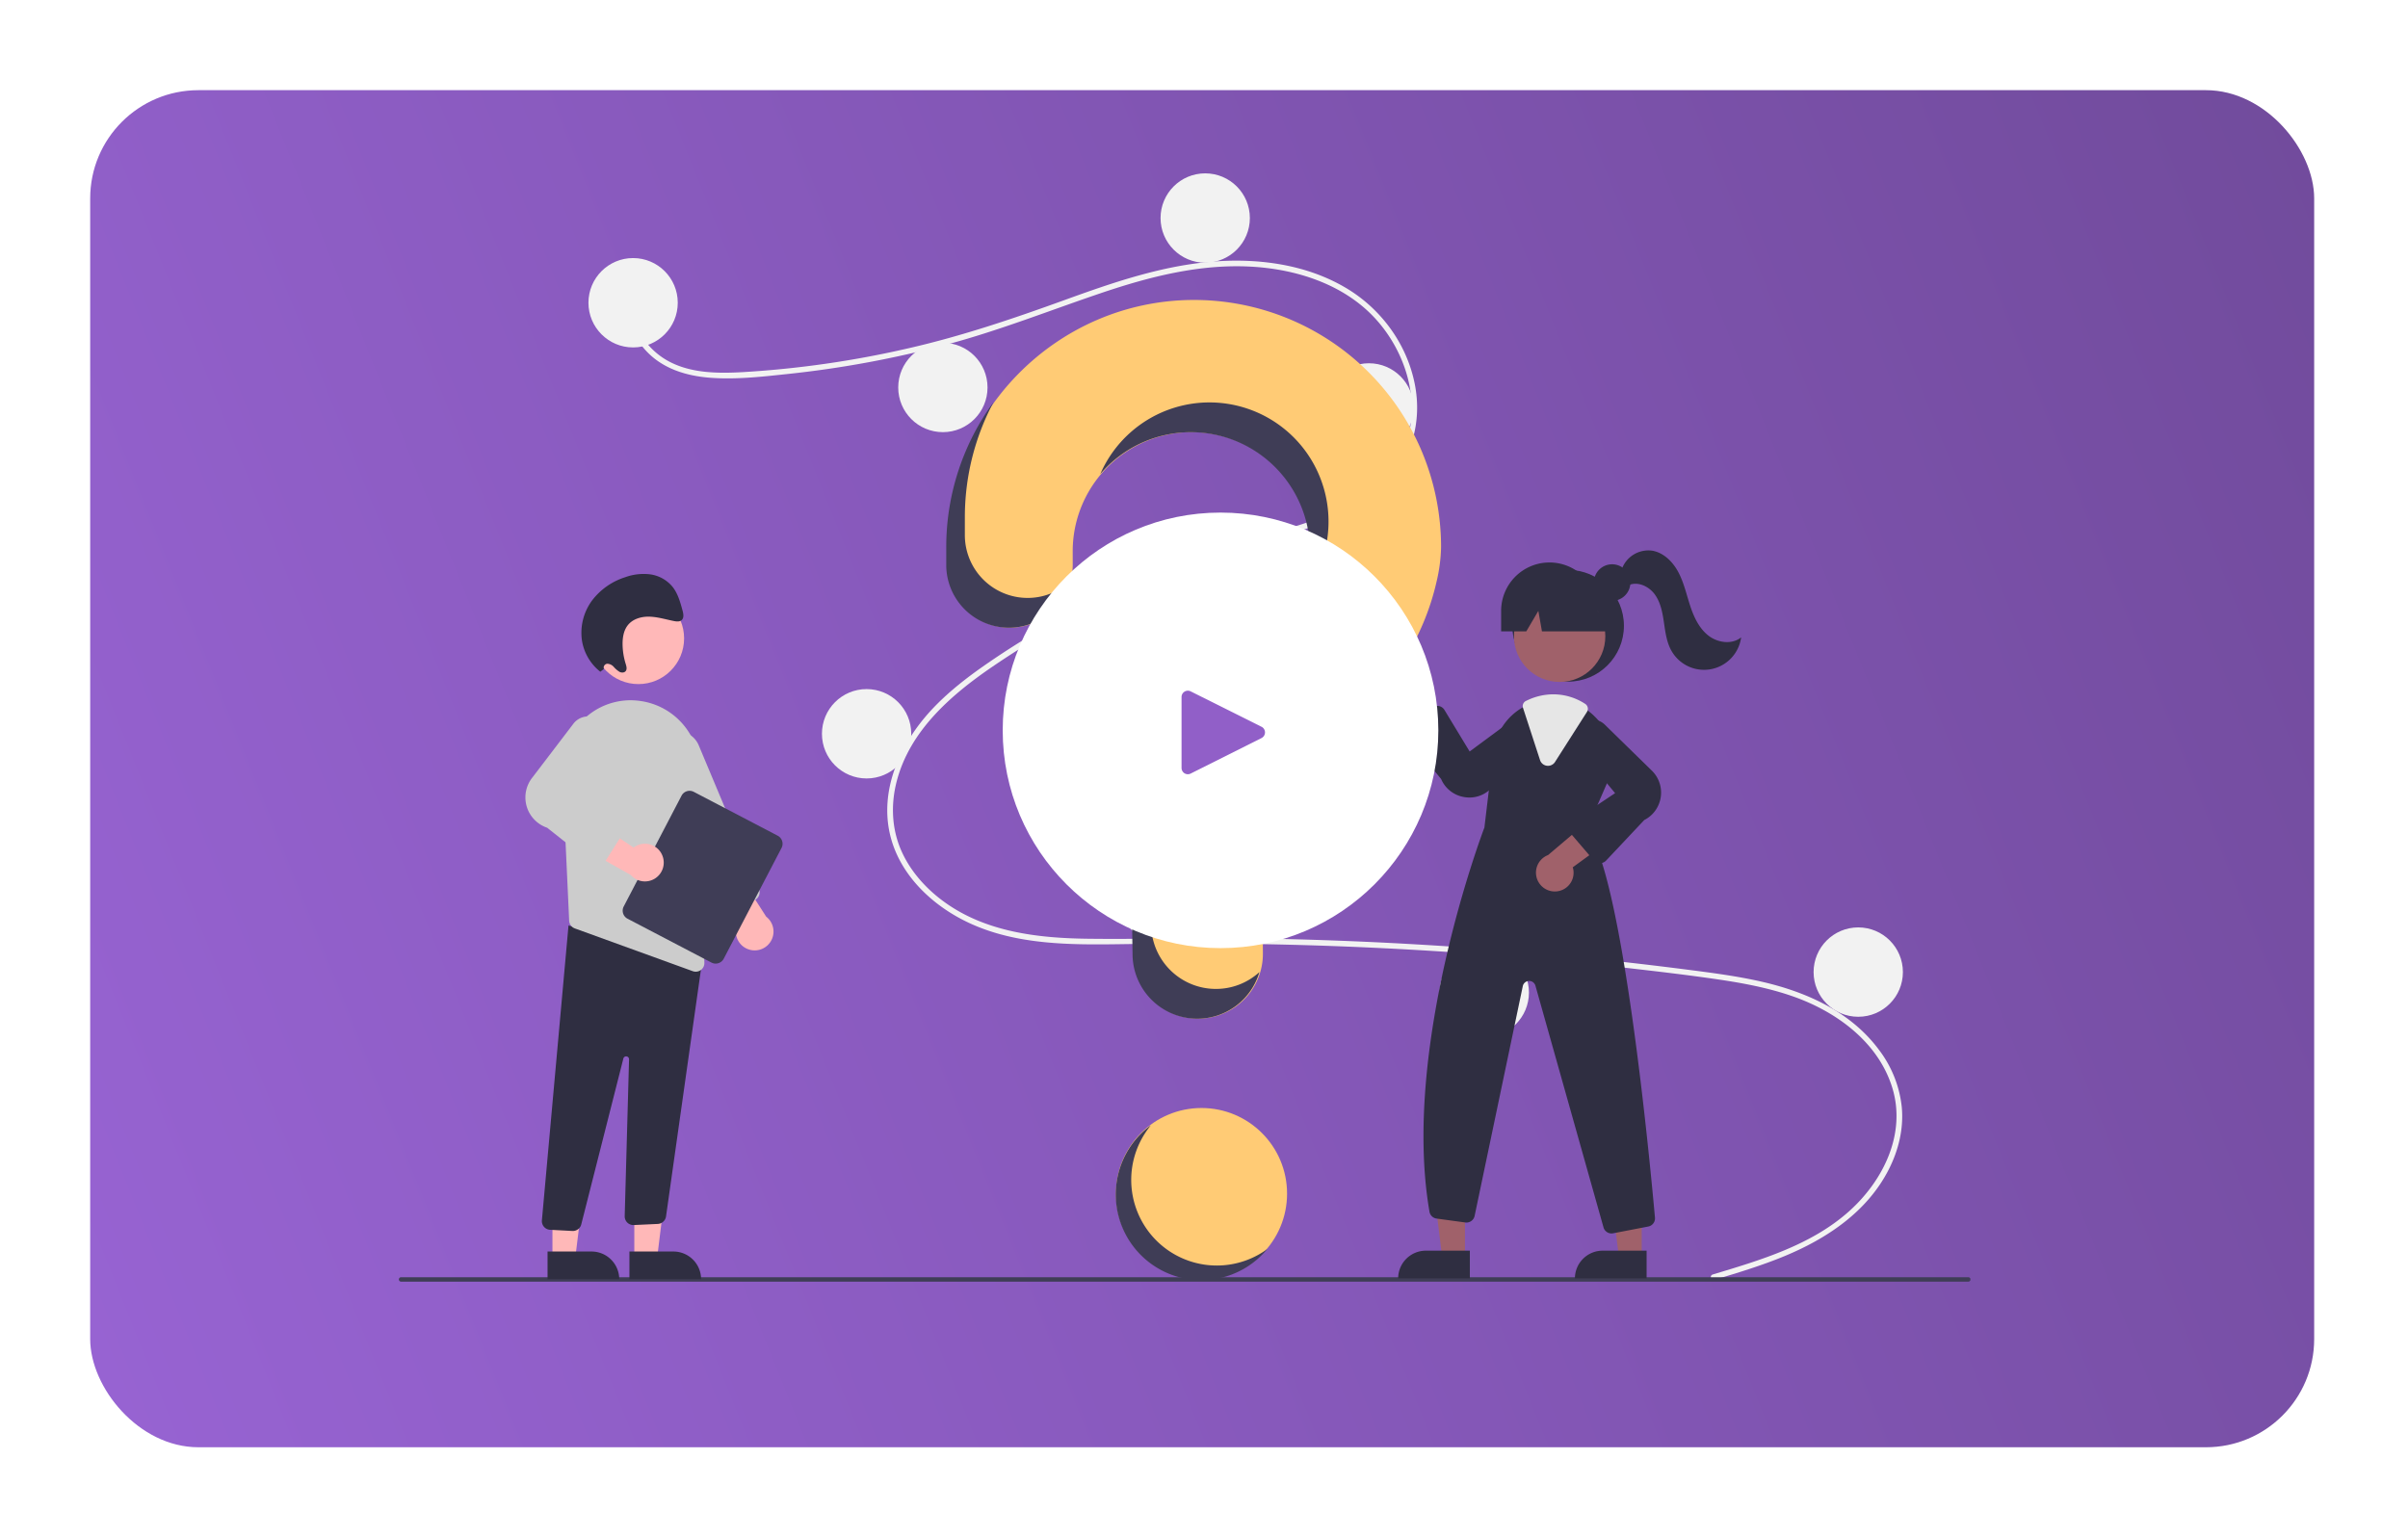 <svg width="534" height="341" fill="none" xmlns="http://www.w3.org/2000/svg"><g filter="url(#filter0_d_1_1115)"><rect x="20" y="12" width="493.193" height="301" rx="24" fill="url(#paint0_linear_1_1115)"/></g><g clip-path="url(#clip0_1_1115)"><path d="M266.443 283.746c10.482 0 18.979-8.505 18.979-18.996 0-10.491-8.497-18.996-18.979-18.996s-18.979 8.505-18.979 18.996c0 10.491 8.497 18.996 18.979 18.996z" fill="#FFCB75"/><path d="M379.824 282.679c10.618-3.192 21.906-6.52 30.327-14.107 7.524-6.78 12.604-17.133 9.487-27.301-3.111-10.148-12.429-16.914-22.049-20.279-5.457-1.909-11.165-2.967-16.871-3.799-6.204-.904-12.434-1.645-18.662-2.358a856.972 856.972 0 00-75.934-5.291c-12.536-.316-25.07-.308-37.608-.126-11.198.163-22.99.159-33.378-4.605-8.078-3.704-15.409-10.443-17.66-19.299-2.598-10.222 2.194-20.633 9.068-28.036 3.624-3.903 7.859-7.187 12.228-10.207 4.739-3.277 9.644-6.321 14.655-9.163a203.916 203.916 0 0130.848-14.234c5.259-1.914 10.596-3.565 15.979-5.089 4.545-1.286 9.105-2.574 13.498-4.326 8.492-3.388 16.57-9.127 18.729-18.535 2.047-8.916-1.404-18.595-7.453-25.22-6.999-7.662-17.552-11.022-27.668-11.565-11.358-.61-22.454 2.235-33.13 5.845-11.386 3.852-22.527 8.28-34.153 11.4a229.62 229.62 0 01-35.151 6.54c-5.81.619-11.796 1.318-17.64.844-4.899-.398-9.772-1.84-13.382-5.319-3.096-2.984-4.94-7.084-4.306-11.411.115-.786 1.308-.452 1.194.33-.772 5.267 2.805 10.12 7.214 12.607 5.094 2.873 11.294 2.877 16.966 2.548a221.708 221.708 0 0036.52-5.284c11.797-2.697 23.172-6.552 34.535-10.67 10.791-3.912 21.824-7.729 33.353-8.576 10.004-.735 20.527.723 29.242 5.956 7.659 4.599 13.292 12.268 15.086 21.068 1.754 8.6-.675 17.256-7.179 23.257-6.734 6.214-15.967 8.87-24.572 11.317-10.914 3.103-21.594 6.73-31.931 11.44a200.35 200.35 0 00-30.036 16.901c-9.179 6.278-18.237 14.178-21.14 25.377-1.352 5.217-1.103 10.75 1.16 15.678 2.012 4.382 5.325 8.067 9.185 10.91 9.209 6.782 20.816 8.175 31.94 8.314 12.494.155 24.988-.267 37.486-.062a858.114 858.114 0 0195.297 6.888c5.703.734 11.425 1.463 17.031 2.765 9.969 2.316 19.67 6.769 25.866 15.229a25.332 25.332 0 014.929 12.573c.434 4.759-.73 9.527-2.88 13.76-4.758 9.37-13.67 15.33-23.135 19.246-5.069 2.097-10.327 3.686-15.576 5.264-.764.229-1.091-.966-.329-1.195z" fill="#F2F2F2"/><path d="M140.397 77.06c5.469 0 9.903-4.437 9.903-9.91 0-5.474-4.434-9.912-9.903-9.912-5.468 0-9.902 4.438-9.902 9.912 0 5.473 4.434 9.91 9.902 9.91zm68.696 18.79c5.469 0 9.902-4.437 9.902-9.91 0-5.475-4.433-9.912-9.902-9.912-5.469 0-9.902 4.437-9.902 9.911 0 5.474 4.433 9.911 9.902 9.911zm58.175-37.58c5.469 0 9.902-4.436 9.902-9.91s-4.433-9.911-9.902-9.911c-5.469 0-9.902 4.437-9.902 9.91 0 5.475 4.433 9.912 9.902 9.912zm36.308 42.123c5.468 0 9.902-4.438 9.902-9.911 0-5.474-4.434-9.911-9.902-9.911-5.469 0-9.903 4.437-9.903 9.91 0 5.474 4.434 9.912 9.903 9.912zm-49.098 48.729c5.469 0 9.902-4.438 9.902-9.911 0-5.474-4.433-9.911-9.902-9.911-5.469 0-9.902 4.437-9.902 9.911 0 5.473 4.433 9.911 9.902 9.911zm-62.301 23.538c5.469 0 9.902-4.437 9.902-9.911 0-5.473-4.433-9.911-9.902-9.911-5.469 0-9.902 4.438-9.902 9.911 0 5.474 4.433 9.911 9.902 9.911zm66.014 36.754c5.469 0 9.902-4.438 9.902-9.911 0-5.474-4.433-9.911-9.902-9.911-5.469 0-9.902 4.437-9.902 9.911 0 5.473 4.433 9.911 9.902 9.911zm70.965 20.648c5.469 0 9.902-4.438 9.902-9.911 0-5.474-4.433-9.911-9.902-9.911-5.469 0-9.902 4.437-9.902 9.911 0 5.473 4.433 9.911 9.902 9.911zm82.93-4.543c5.469 0 9.902-4.437 9.902-9.911 0-5.474-4.433-9.911-9.902-9.911-5.469 0-9.902 4.437-9.902 9.911 0 5.474 4.433 9.911 9.902 9.911z" fill="#F2F2F2"/><path d="M264.41 66.531c-29.662.21-53.948 24.336-54.37 54.022-.004.274-.006 2.201-.005 4.722 0 3.696 1.467 7.24 4.078 9.854a13.92 13.92 0 009.844 4.082 13.933 13.933 0 0013.929-13.957l-.002-2.975a26.44 26.44 0 0112.937-22.738 26.389 26.389 0 0135.946 8.863 26.444 26.444 0 01-8.235 36.125l.005.006s-19.816 12.769-25.857 30.285l.005.001a38.844 38.844 0 00-1.598 11.054c0 1.538.09 14.999.265 25.925a14.37 14.37 0 004.286 10.008A14.353 14.353 0 00278.994 217a14.381 14.381 0 001.067-5.526c-.06-10.006-.093-21.656-.093-22.502 0-10.755 10.366-21.471 18.881-28.46 9.806-8.047 16.862-19.014 19.696-31.384a35.854 35.854 0 001.031-7.778 54.87 54.87 0 00-4.207-21.07 54.817 54.817 0 00-11.975-17.833 54.73 54.73 0 00-38.984-15.915z" fill="#FFCB75"/><path d="M436.466 284.267H88.947a.49.49 0 01-.347-.839.49.49 0 01.347-.144h347.519a.492.492 0 110 .983z" fill="#3F3D56"/><path d="M347.746 151.185c6.835 0 12.377-5.547 12.377-12.389s-5.542-12.389-12.377-12.389c-6.836 0-12.378 5.547-12.378 12.389s5.542 12.389 12.378 12.389z" fill="#2F2E41"/><path d="M324.873 278.844h-5.058l-2.407-19.528h7.466l-.001 19.528z" fill="#A0616A"/><path d="M316.202 277.397h9.755v6.148H310.06a6.143 6.143 0 016.142-6.148z" fill="#2F2E41"/><path d="M364.069 278.844h-5.058l-2.407-19.528h7.466l-.001 19.528z" fill="#A0616A"/><path d="M355.398 277.397h9.755v6.148h-15.898a6.15 6.15 0 016.143-6.148z" fill="#2F2E41"/><path d="M345.865 151.257c5.596 0 10.133-4.541 10.133-10.143 0-5.601-4.537-10.142-10.133-10.142-5.597 0-10.134 4.541-10.134 10.142 0 5.602 4.537 10.143 10.134 10.143z" fill="#A0616A"/><path d="M351.904 183.978l4.535-10.427a12.964 12.964 0 00-2.868-14.702 13.023 13.023 0 00-1.267-1.102 12.75 12.75 0 00-7.834-2.713c-1.91.007-3.796.427-5.529 1.23-.149.066-.293.137-.442.207a15.06 15.06 0 00-.837.437 13.08 13.08 0 00-6.478 9.862l-2.001 16.783c-.503 1.317-18.459 48.89-12.179 85.209a1.847 1.847 0 001.576 1.516l6.366.867a1.855 1.855 0 002.067-1.458l10.682-50.963a1.444 1.444 0 012.805-.095l15.093 53.594a1.843 1.843 0 001.778 1.355 2.05 2.05 0 00.359-.034l7.777-1.499a1.844 1.844 0 001.498-1.986c-1.143-12.756-7.216-76.653-15.101-86.081z" fill="#2F2E41"/><path d="M306.483 149.555a4.168 4.168 0 00.183 1.791 4.164 4.164 0 002.412 2.553 4.16 4.16 0 001.776.283l5.664 13.624 4.285-6.357-6.036-11.963a4.168 4.168 0 00-6.934-2.571 4.174 4.174 0 00-1.35 2.64zm38.82 48.142a4.163 4.163 0 002.982-1.854 4.157 4.157 0 00.494-3.479l11.918-8.688-7.175-2.689-10.217 8.662a4.177 4.177 0 001.998 8.048z" fill="#A0616A"/><path d="M325.875 176.89a7.065 7.065 0 01-1.361-.135 6.729 6.729 0 01-4.93-3.971l-7.936-9.685a1.857 1.857 0 01-.106-2.214c.147-.22.34-.405.565-.545l5.646-3.498a1.855 1.855 0 012.564.615l5.593 9.223 10.712-7.923a4.008 4.008 0 015.107 1.196 4.015 4.015 0 01-.441 5.23l-10.691 9.761a6.703 6.703 0 01-4.722 1.946zm28.943 14.566l-.044-.001a1.85 1.85 0 01-1.366-.648l-5.02-5.862a1.85 1.85 0 01-.429-1.463 1.857 1.857 0 01.809-1.292l9.399-6.272-8.515-10.247a4.018 4.018 0 01.9-5.171 4.01 4.01 0 015.243.141l10.349 10.122a6.831 6.831 0 01.956 8.996c-.64.9-1.489 1.63-2.473 2.129l-8.458 8.984a1.855 1.855 0 01-1.351.584z" fill="#2F2E41"/><path d="M343.288 169.858a1.846 1.846 0 01-1.772-1.282l-3.772-11.575a1.272 1.272 0 01.658-1.538l.122-.058c.111-.053.221-.105.333-.155a13.423 13.423 0 015.613-1.249c2.517.005 4.977.745 7.08 2.13a1.295 1.295 0 01.372 1.773l-7.076 11.095a1.837 1.837 0 01-1.558.859z" fill="#E6E6E6"/><path d="M357.504 133.265a4.052 4.052 0 004.05-4.054 4.052 4.052 0 00-4.05-4.053 4.052 4.052 0 00-4.05 4.053 4.052 4.052 0 004.05 4.054z" fill="#2F2E41"/><path d="M343.62 124.755a10.727 10.727 0 00-7.586 3.145 10.747 10.747 0 00-3.142 7.592v4.543h5.582l2.67-4.543.801 4.543h16.94l-4.538-4.543c0-2.847-1.13-5.578-3.142-7.592a10.725 10.725 0 00-7.585-3.145zm15.966 1.68a6.254 6.254 0 016.8-4.293c2.581.432 4.621 2.508 5.837 4.828 1.216 2.319 1.778 4.915 2.595 7.403.818 2.488 1.977 4.99 4.041 6.601 2.064 1.611 5.23 2.047 7.257.391a8.31 8.31 0 01-6.665 7.054 8.297 8.297 0 01-8.797-4.089c-1.07-1.904-1.346-4.136-1.663-6.298-.317-2.161-.729-4.398-2.006-6.17-1.277-1.772-3.667-2.929-5.695-2.122l-1.704-3.305z" fill="#2F2E41"/><path d="M227.888 132.619a13.916 13.916 0 01-9.844-4.082 13.941 13.941 0 01-4.078-9.853c-.001-2.521.001-4.448.005-4.722a54.344 54.344 0 016.337-24.74 54.456 54.456 0 00-10.463 31.347c-.004.274-.005 2.201-.005 4.722a13.94 13.94 0 004.078 9.853 13.918 13.918 0 009.844 4.083 13.93 13.93 0 008.404-2.827 13.945 13.945 0 005-7.328 13.865 13.865 0 01-9.278 3.547zm37.465-36.724a26.39 26.39 0 0112.11 3.608 26.433 26.433 0 0112.966 20.848 26.45 26.45 0 01-2.111 12.468 26.46 26.46 0 001.93-31.696 26.395 26.395 0 00-29.881-10.672 26.394 26.394 0 00-9.789 5.566 26.44 26.44 0 00-6.583 9.14 26.352 26.352 0 0121.358-9.262zm4.284 123.446a14.348 14.348 0 01-10.068-4.125 14.368 14.368 0 01-4.286-10.008 2625.454 2625.454 0 01-.265-25.924 38.838 38.838 0 011.598-11.054l-.005-.002a39.24 39.24 0 012.267-5.245 45.469 45.469 0 00-6.393 11.853l.005.001a38.874 38.874 0 00-1.598 11.054c0 1.538.09 14.999.265 25.924a14.37 14.37 0 004.286 10.009 14.347 14.347 0 0018.68 1.25 14.368 14.368 0 005.169-7.47 14.29 14.29 0 01-9.655 3.737z" fill="#3F3D56"/><path d="M140.665 279.032h5.058l2.406-19.528h-7.465l.001 19.528z" fill="#FFB8B8"/><path d="M155.478 283.733l-15.897.001v-6.148l9.755-.001a6.149 6.149 0 016.142 6.148z" fill="#2F2E41"/><path d="M122.511 279.032h5.058l2.407-19.528h-7.466l.001 19.528z" fill="#FFB8B8"/><path d="M137.324 283.733l-15.897.001v-6.148l9.755-.001a6.149 6.149 0 016.142 6.148zm-10.393-10.707l-4.94-.26a1.916 1.916 0 01-1.34-.644 1.921 1.921 0 01-.483-1.407l5.905-65.44 27.194 7.345 2.62-.715-8.193 57.931a1.94 1.94 0 01-1.799 1.629l-5.326.249a1.92 1.92 0 01-1.893-1.201 1.91 1.91 0 01-.141-.78l.965-34.769a.646.646 0 00-.568-.657.64.64 0 00-.704.508l-9.307 36.676a1.921 1.921 0 01-1.885 1.538c-.035 0-.07 0-.105-.003z" fill="#2F2E41"/><path d="M141.573 151.732c5.597 0 10.134-4.541 10.134-10.143s-4.537-10.143-10.134-10.143-10.134 4.541-10.134 10.143 4.537 10.143 10.134 10.143z" fill="#FFB8B8"/><path d="M124.701 171.388l1.115 24.062.402 8.754a1.921 1.921 0 001.269 1.724l26.131 9.475c.211.078.435.117.66.115a1.912 1.912 0 001.925-1.977l-1.072-43.264a15.257 15.257 0 00-3.691-9.653 15.239 15.239 0 00-8.993-5.081c-.253-.038-.51-.077-.767-.111a14.945 14.945 0 00-12.033 3.899 15.384 15.384 0 00-4.946 12.057z" fill="#CCC"/><path d="M166.101 210.601a4.16 4.16 0 01-2.685-2.587 4.156 4.156 0 01.47-3.701l-8.861-11.794 7.647-.473 7.242 11.272a4.172 4.172 0 011.524 2.413 4.178 4.178 0 01-2.487 4.752 4.17 4.17 0 01-2.85.118z" fill="#FFB8B8"/><path d="M159.871 202.179a1.925 1.925 0 01-1.049-1.04l-13.35-31.837a5.152 5.152 0 011.086-5.617 5.15 5.15 0 013.631-1.525 5.139 5.139 0 014.766 3.159l13.35 31.837a1.933 1.933 0 01-1.031 2.526l-5.927 2.49a1.909 1.909 0 01-1.476.007z" fill="#CCC"/><path d="M138.315 201.056l12.823-24.575a2.016 2.016 0 012.713-.852l18.612 9.73a2.015 2.015 0 01.851 2.715l-12.822 24.575a2.018 2.018 0 01-2.713.852l-18.613-9.73a2.016 2.016 0 01-.851-2.715z" fill="#3F3D56"/><path d="M146.915 189.829a4.155 4.155 0 00-4.652-2.621 4.15 4.15 0 00-1.751.779l-12.286-8.158-.021 7.669 11.671 6.57a4.171 4.171 0 005.295.833 4.176 4.176 0 001.744-5.072z" fill="#FFB8B8"/><path d="M131.381 191.553l-10.041-7.961a7.097 7.097 0 01-4.683-8.143 7.081 7.081 0 011.455-3.063l9.117-11.959a4.163 4.163 0 017.181 1.34 4.17 4.17 0 01-.114 2.907l-7.213 11.811 10.601 5.033a1.934 1.934 0 011.083 2.014 1.94 1.94 0 01-.28.761l-4.279 6.778a1.934 1.934 0 01-1.306.872l-.032.005a1.947 1.947 0 01-1.489-.395z" fill="#CCC"/><path d="M133.916 148.381a.88.88 0 01.386-1.045.897.897 0 01.38-.12 2.027 2.027 0 011.434.709c.367.423.794.79 1.267 1.089.49.247 1.155.212 1.435-.26.262-.443.082-1.035-.077-1.55a15.255 15.255 0 01-.672-4.034c-.046-1.528.169-3.123 1.015-4.315 1.09-1.538 3.041-2.122 4.887-2.08 1.846.043 3.662.613 5.49.973.631.125 1.373.189 1.796-.301.449-.521.284-1.363.093-2.066-.496-1.825-1.021-3.711-2.173-5.184a7.79 7.79 0 00-4.976-2.804 11.926 11.926 0 00-5.554.631 14.895 14.895 0 00-7.296 5.087 12.08 12.08 0 00-2.301 8.92 11.011 11.011 0 004.078 6.96l.788-.61z" fill="#2F2E41"/><path d="M262.261 279.113a18.977 18.977 0 01-6.97-5.218 19.011 19.011 0 01-3.936-16.497 19.01 19.01 0 013.863-7.807 18.992 18.992 0 00-7.706 13.587 19.014 19.014 0 005.079 14.774 18.988 18.988 0 006.573 4.536 18.956 18.956 0 0015.601-.502 18.965 18.965 0 006.268-4.948 18.955 18.955 0 01-18.772 2.075z" fill="#3F3D56"/></g><circle cx="270.664" cy="161.992" r="48.302" fill="#fff"/><g clip-path="url(#clip1_1_1115)"><path d="M279.756 161.198l-15.742-7.87a1.398 1.398 0 00-1.993 1.254v15.735a1.4 1.4 0 00.663 1.2 1.405 1.405 0 001.371.054l15.701-7.871a1.405 1.405 0 000-2.508v.006z" fill="#915FC8"/></g><defs><clipPath id="clip0_1_1115"><path fill="#fff" transform="translate(88.456 38.449)" d="M0 0h348.502v245.818H0z"/></clipPath><clipPath id="clip1_1_1115"><path fill="#fff" transform="translate(257.953 150.297)" d="M0 0h24.405v24.405H0z"/></clipPath><linearGradient id="paint0_linear_1_1115" x1="513.192" y1="12" x2="-9.023" y2="221.648" gradientUnits="userSpaceOnUse"><stop stop-color="#714B9C"/><stop offset="1" stop-color="#9763D2"/></linearGradient><filter id="filter0_d_1_1115" x="0" y="0" width="533.193" height="341" filterUnits="userSpaceOnUse" color-interpolation-filters="sRGB"><feFlood flood-opacity="0" result="BackgroundImageFix"/><feColorMatrix in="SourceAlpha" values="0 0 0 0 0 0 0 0 0 0 0 0 0 0 0 0 0 0 127 0" result="hardAlpha"/><feOffset dy="8"/><feGaussianBlur stdDeviation="10"/><feComposite in2="hardAlpha" operator="out"/><feColorMatrix values="0 0 0 0 0 0 0 0 0 0 0 0 0 0 0 0 0 0 0.2 0"/><feBlend in2="BackgroundImageFix" result="effect1_dropShadow_1_1115"/><feBlend in="SourceGraphic" in2="effect1_dropShadow_1_1115" result="shape"/></filter></defs></svg>